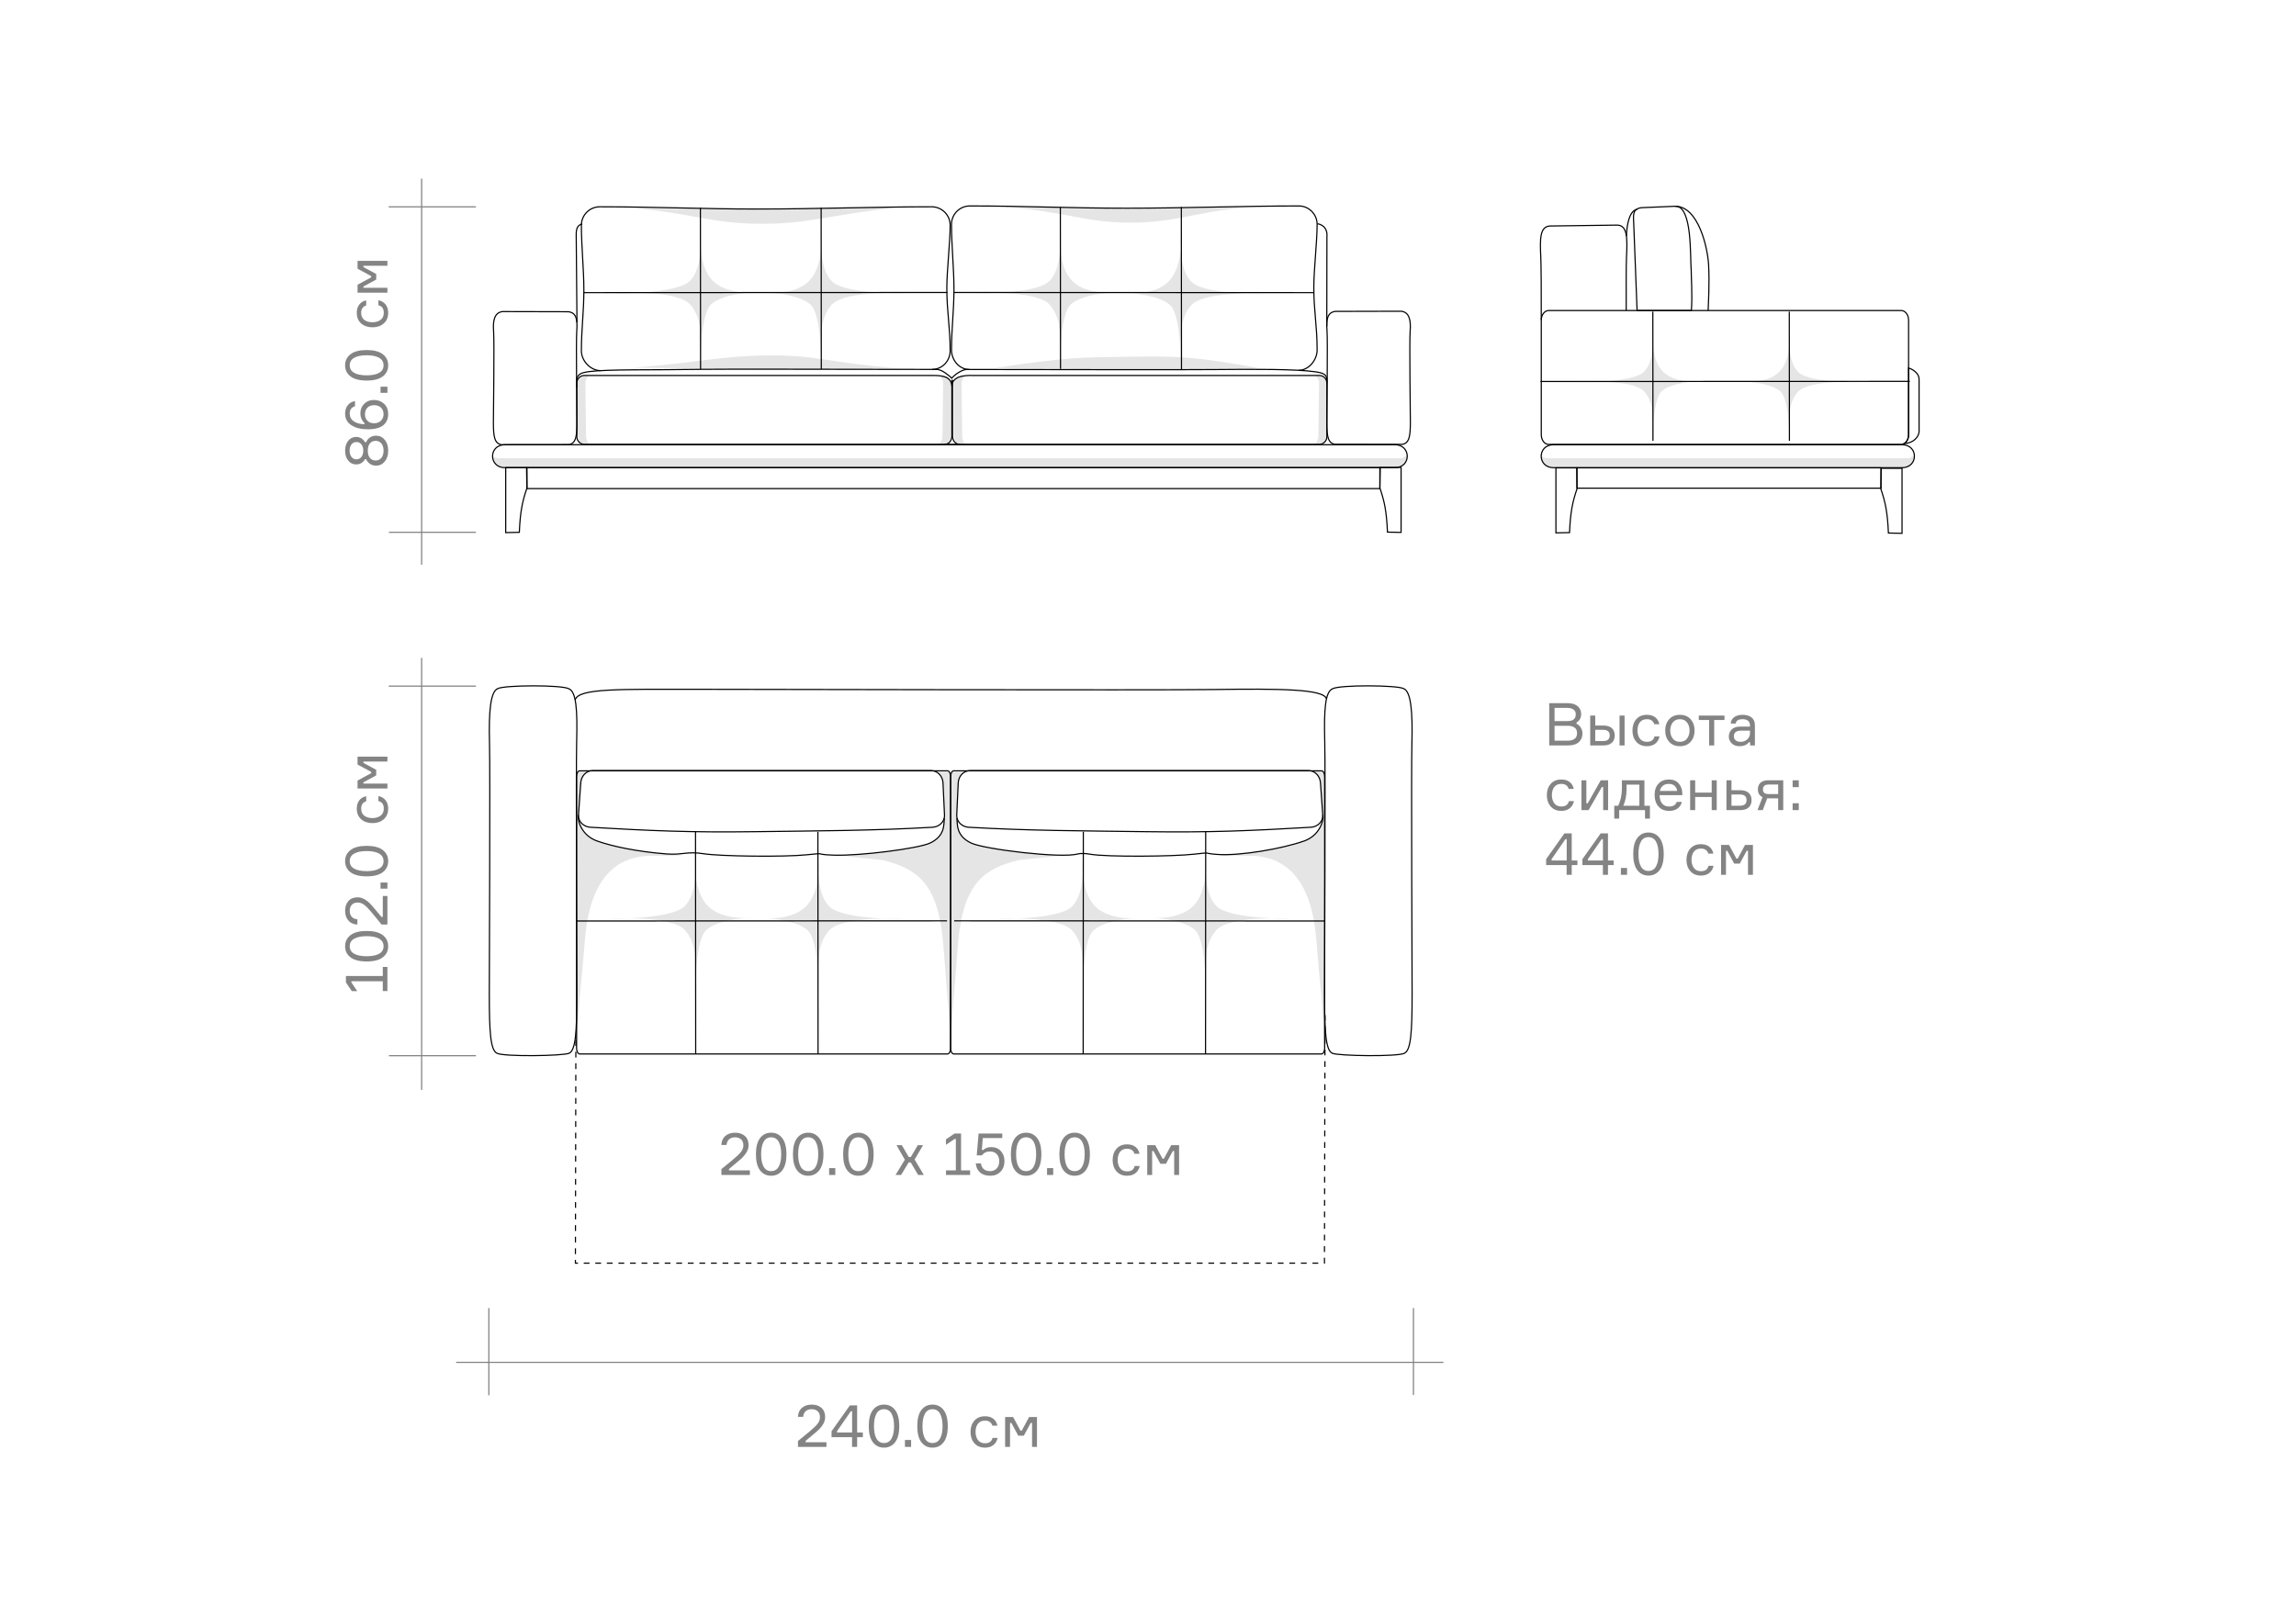 <?xml version="1.0" encoding="UTF-8"?>
<!DOCTYPE svg PUBLIC "-//W3C//DTD SVG 1.1//EN" "http://www.w3.org/Graphics/SVG/1.1/DTD/svg11.dtd">
<!-- Creator: CorelDRAW 2021.5 -->
<svg xmlns="http://www.w3.org/2000/svg" xml:space="preserve" width="210mm" height="148mm" version="1.1" shape-rendering="geometricPrecision" text-rendering="geometricPrecision" image-rendering="optimizeQuality" fill-rule="evenodd" clip-rule="evenodd"
viewBox="0 0 20985.75 14789.96"
 xmlns:xlink="http://www.w3.org/1999/xlink"
 xmlns:xodm="http://www.corel.com/coreldraw/odm/2003">
 <g id="Тени">
  <rect fill="none" width="20985.75" height="14789.96"/>
  <path fill="black" fill-opacity="0.102" d="M15105.47 3060.16c0,0 23.87,252.56 -88.12,345.79 -112,93.2 -569.63,87.12 -569.63,87.12 0,0 473.76,-31.26 579.69,85.29 105.92,116.57 74.21,283.18 79.72,416.73 5.51,133.54 -18.72,-338.59 85.68,-423.06 104.37,-84.46 351.29,-87.16 351.29,-87.16 0,0 -225.31,26.96 -341.29,-84.58 -115.97,-111.54 -97.33,-340.12 -97.33,-340.12z"/>
  <path fill="black" fill-opacity="0.102" d="M16356.32 3062.74c0,0 -23.88,252.57 88.12,345.79 112,93.23 569.62,87.12 569.62,87.12 0,0 -473.75,-31.26 -579.68,85.31 -105.93,116.57 -74.23,283.16 -79.74,416.71 -5.51,133.57 18.71,-338.59 -85.66,-423.05 -104.37,-84.45 -351.29,-87.14 -351.29,-87.14 0,0 225.31,26.93 341.29,-84.59 115.97,-111.54 97.33,-340.14 97.33,-340.14z"/>
  <path fill="black" fill-opacity="0.102" d="M6401.57 2154.69c0,0 28.29,307.1 -104.3,420.45 -132.59,113.35 -674.36,105.95 -674.36,105.95 0,0 560.85,-38.02 686.24,103.73 125.41,141.72 87.87,344.32 94.39,506.71 6.54,162.38 -22.14,-411.73 101.42,-514.43 123.57,-102.7 415.86,-105.97 415.86,-105.97 0,0 -266.71,32.77 -404.03,-102.86 -137.3,-135.63 -115.22,-413.58 -115.22,-413.58z"/>
  <path fill="black" fill-opacity="0.102" d="M5381.26 3432.33c-12.87,19.3 -30.92,41.49 -30.75,66.13l0.81 60.93 5.12 422.31c0.48,33.07 10.99,60.76 33.4,80.13l-42.33 0c-23.87,0 -45,-12.61 -57.28,-31.64l-11.26 -58.78 0 -467.38c0,-39.41 43.14,-71.69 80.83,-71.69l21.48 0z"/>
  <path fill="black" fill-opacity="0.102" d="M8589.67 3432.33c12.88,19.3 30.93,41.49 30.75,66.13l-0.81 60.93 -5.11 422.31c-0.48,33.07 -10.99,60.76 -33.4,80.13l42.33 0c23.87,0 45,-12.61 57.28,-31.64l11.26 -58.78 0 -467.38c0,-39.41 -43.14,-71.69 -80.83,-71.69l-21.49 0z"/>
  <path fill="black" fill-opacity="0.102" d="M12025.54 3432.33c12.87,19.3 30.92,41.49 30.75,66.13l-0.81 60.93 -5.12 422.31c-0.48,33.07 -10.99,60.76 -33.4,80.13l42.33 0c23.87,0 45,-12.61 57.28,-31.64l11.27 -58.78 0 -467.38c0,-39.41 -43.15,-71.69 -80.84,-71.69l-21.48 0z"/>
  <path fill="black" fill-opacity="0.102" d="M8819.24 3436.42c-12.87,19.31 -30.93,41.5 -30.75,66.14l0.81 60.92 5.12 422.31c0.48,33.07 10.99,60.76 33.39,80.14l-42.33 0c-23.86,0 -44.99,-12.61 -57.27,-31.64l-11.27 -58.79 0 -467.37c0,-39.41 43.14,-71.7 80.83,-71.7l21.49 0z"/>
  <path fill="black" fill-opacity="0.102" d="M10793.62 2162.34c0,0 -28.26,307.13 104.33,420.47 132.59,113.33 674.34,105.93 674.34,105.93 0,0 -560.86,-37.99 -686.24,103.73 -125.39,141.75 -87.85,344.32 -94.39,506.71 -6.52,162.4 22.15,-411.7 -101.4,-514.41 -123.59,-102.7 -415.89,-105.99 -415.89,-105.99 0,0 266.73,32.79 404.03,-102.84 137.3,-135.63 115.22,-413.6 115.22,-413.6z"/>
  <path fill="black" fill-opacity="0.102" d="M9687.73 2156.59c0,0 28.26,307.1 -104.33,420.45 -132.59,113.34 -674.34,105.95 -674.34,105.95 0,0 560.86,-38.02 686.24,103.73 125.39,141.72 87.88,344.3 94.39,506.7 6.52,162.39 -22.15,-411.72 101.4,-514.42 123.59,-102.7 415.89,-105.97 415.89,-105.97 0,0 -266.73,32.76 -404.03,-102.86 -137.3,-135.63 -115.22,-413.58 -115.22,-413.58z"/>
  <path fill="black" fill-opacity="0.102" d="M7507.28 2157.84c0,0 -28.28,307.1 104.31,420.45 132.58,113.34 674.36,105.94 674.36,105.94 0,0 -560.88,-38.01 -686.27,103.71 -125.38,141.75 -87.85,344.33 -94.39,506.73 -6.51,162.38 22.16,-411.72 -101.39,-514.42 -123.57,-102.71 -415.86,-105.97 -415.86,-105.97 0,0 266.7,32.76 404.02,-102.87 137.3,-135.63 115.22,-413.57 115.22,-413.57z"/>
  <path fill="black" fill-opacity="0.102" d="M5346.48 8587.95c46.83,-584.2 305.99,-753.88 582.09,-764.41 133.43,-5.11 497.53,8.03 165.36,-17.23 -270.83,-20.59 -498.46,-69.68 -637.19,-118.69 -138.52,-48.95 -181.29,-185.05 -169.34,-237.15l20.66 -294.33c3.8,-53.71 38.88,-99.11 88.12,-109.66l-127.75 -0.22 1.59 90.48 0 2449.64c36.02,-663.13 30.67,-427.65 76.46,-998.43zm2297.24 -773.27c218.37,31.11 398.17,41.01 434.56,50.47 291.69,75.6 495.84,196.54 542.11,755.59 15.95,192.84 51.96,650.17 68.33,858.69l0 -2422.78 -130.81 -0.4c35.24,18.54 59.14,56.51 61.17,99.91l13.77 294.33c0.46,10.02 -0.54,19.67 -2.82,28.83l1.1 0.01c-5.46,55.6 8.94,161.83 -130.55,227.41 -125.66,55.42 -490.75,93.73 -743.88,108.81 -41.3,2.47 -77.78,0.26 -112.98,-0.85z"/>
  <path fill="black" fill-opacity="0.102" d="M6355.42 7864.48c0,0 28.83,311.7 -106.32,426.74 -135.15,115.01 -687.36,107.5 -687.36,107.5 0,0 571.68,-38.56 699.5,105.29 127.79,143.85 89.55,349.43 96.19,514.24 6.65,164.8 -22.57,-417.85 103.36,-522.09 125.96,-104.23 423.9,-107.54 423.9,-107.54 0,0 -271.87,33.26 -411.81,-104.4 -139.94,-137.64 -117.46,-419.74 -117.46,-419.74z"/>
  <path fill="black" fill-opacity="0.102" d="M7482.45 7867.68c0,0 -28.81,311.7 106.34,426.72 135.15,115.03 687.34,107.52 687.34,107.52 0,0 -571.66,-38.58 -699.48,105.26 -127.81,143.85 -89.57,349.46 -96.21,514.27 -6.65,164.81 22.57,-417.85 -103.37,-522.08 -125.95,-104.24 -423.87,-107.55 -423.87,-107.55 0,0 271.85,33.24 411.79,-104.4 139.96,-137.64 117.46,-419.74 117.46,-419.74z"/>
  <path fill="black" fill-opacity="0.102" d="M12030.98 8587.95c-46.83,-584.2 -305.99,-753.88 -582.09,-764.41 -133.42,-5.11 -497.53,8.03 -165.35,-17.23 270.82,-20.59 498.45,-69.68 637.19,-118.69 138.52,-48.95 181.29,-185.05 169.33,-237.15l-20.66 -294.33c-3.8,-53.71 -38.87,-99.11 -88.12,-109.66l127.75 -0.22 -1.59 90.48 0 2449.64c-36.02,-663.13 -30.67,-427.65 -76.46,-998.43zm-2297.23 -773.27c-218.37,31.11 -398.18,41.01 -434.57,50.47 -291.68,75.6 -495.83,196.54 -542.1,755.59 -15.96,192.84 -51.97,650.17 -68.34,858.69l0 -2422.78 130.81 -0.4c-35.24,18.54 -59.14,56.51 -61.17,99.91l-13.76 294.33c-0.47,10.02 0.53,19.67 2.81,28.83l-1.1 0.01c5.46,55.6 -8.93,161.83 130.55,227.41 125.66,55.42 490.75,93.73 743.88,108.81 41.3,2.47 77.79,0.26 112.99,-0.85z"/>
  <path fill="black" fill-opacity="0.102" d="M11022.05 7864.48c0,0 -28.84,311.7 106.31,426.74 135.15,115.01 687.36,107.5 687.36,107.5 0,0 -571.68,-38.56 -699.5,105.29 -127.79,143.85 -89.54,349.43 -96.19,514.24 -6.65,164.8 22.57,-417.85 -103.36,-522.09 -125.96,-104.23 -423.9,-107.54 -423.9,-107.54 0,0 271.88,33.26 411.81,-104.4 139.94,-137.64 117.47,-419.74 117.47,-419.74z"/>
  <path fill="black" fill-opacity="0.102" d="M9895.01 7867.68c0,0 28.81,311.7 -106.34,426.72 -135.14,115.03 -687.33,107.52 -687.33,107.52 0,0 571.66,-38.58 699.48,105.26 127.8,143.85 89.56,349.46 96.2,514.27 6.66,164.81 -22.57,-417.85 103.37,-522.08 125.96,-104.24 423.88,-107.55 423.88,-107.55 0,0 -271.86,33.24 -411.8,-104.4 -139.96,-137.64 -117.46,-419.74 -117.46,-419.74z"/>
  <path fill="black" fill-opacity="0.102" d="M14084.93 4162.15c20.05,26.38 43.65,26.38 65.49,26.38 1914.94,0 1349.75,0 3264.58,0 15.23,0 34.01,2.18 48.39,-4.82 9.68,-4.71 19.94,-13.53 33.25,-28.88 -0.43,87.58 -54.84,114.19 -54.84,114.19 -1934.36,0 -1355.77,0 -3290.1,0 0,3.34 -30.77,-13.27 -50.2,-44.46 -10.93,-17.6 -13.85,-47.28 -16.57,-62.42z"/>
  <path fill="black" fill-opacity="0.102" d="M4500.24 4162.15c20.05,26.38 43.65,26.38 65.49,26.38 1914.93,0 6298.78,0 8213.62,0 15.23,0 34.01,2.18 48.37,-4.82 9.73,-4.71 19.95,-13.53 33.28,-28.88 -0.44,87.58 -54.86,114.19 -54.86,114.19 -1934.34,0 -6304.81,0 -8239.13,0 0,3.34 -30.78,-13.27 -50.2,-44.46 -10.94,-17.6 -13.85,-47.28 -16.57,-62.42z"/>
  <path fill="black" fill-opacity="0.102" d="M5788.93 3361.07c577.92,-44.07 799.2,-108.21 1229.86,-112.04 459.02,-4.09 527.45,64.82 1208.99,119.98 -401.52,-4.96 -809.26,11.99 -1210.77,7.02l-1228.09 -14.95z"/>
  <path fill="black" fill-opacity="0.102" d="M9089.13 3364.39c707.01,-105.4 788.76,-95.8 1219.43,-102.98 459.02,-7.65 607.39,-3.56 1219.42,107.32 -401.51,-9.29 -804.27,21.1 -1205.78,11.74l-1233.07 -16.08z"/>
  <path fill="black" fill-opacity="0.102" d="M5788.93 1902.52c538.2,46.68 704.36,137.89 1135.02,142.86 459.02,5.33 589.78,-71.42 1303.83,-153.15 -401.52,6.45 -794.36,22.89 -1195.88,29.36l-1242.98 -19.08z"/>
  <path fill="black" fill-opacity="0.102" d="M9123.76 1884.42c667.29,55.04 764.57,146.14 1195.24,150.91 459.02,5.13 695.79,-133.82 1208.98,-142.82 -401.51,6.2 -794.36,15.04 -1195.87,21.26l-1208.35 -29.34z"/>
 </g>
 <g id="Схема">
  <g id="_2274308941776">
   <path fill="none" stroke="black" stroke-width="10.57" stroke-miterlimit="22.926" d="M8631.14 7479.31c-5.46,55.6 8.94,161.83 -130.55,227.41 -105.75,49.74 -633.39,117.94 -877.54,110.58 -197.73,-5.92 -52.17,-23.86 -250.08,-3.28 -203.97,21.23 -788.51,14.47 -941.31,-9.62 -153.53,-24.16 -191.72,13 -337.72,1.91 -270.83,-20.59 -498.46,-69.68 -637.19,-118.69 -138.52,-48.95 -181.29,-185.05 -169.34,-237.15"/>
   <path fill="none" stroke="black" stroke-width="10.57" stroke-miterlimit="22.926" d="M5298.2 7046.27l3362.35 0c15.58,0 28.18,24.18 28.18,53.95l-0.01 2480.56c0.01,29.75 -12.59,53.89 -28.16,53.89l-3362.36 0c-15.55,0 -28.16,-24.14 -28.16,-53.92l-0.02 -2480.53c0.02,-29.77 12.63,-53.95 28.19,-53.95l-0.01 0z"/>
   <path fill="none" stroke="black" stroke-width="10.57" stroke-miterlimit="22.926" d="M12175.95 9627.83c-57.94,-30.77 -69.53,-187.94 -69.53,-549 0,-145.54 8.83,-2046.49 1.92,-2300.19 -7.94,-294.64 4.6,-454.81 70.81,-482.15 65.63,-37.3 591.59,-33.83 649.69,-1.86 66.77,25.09 84.03,207.67 76.06,500.75 -6.89,252.41 1.91,2143.53 1.91,2288.35 0,359.15 -11.57,515.55 -70.01,544.38 -59.65,32.94 -607.54,25.23 -660.84,-0.28z"/>
   <path fill="none" stroke="black" stroke-width="10.57" stroke-miterlimit="22.926" d="M12124.28 6388.86c-22.69,-91.1 -430.03,-94.16 -1031.57,-85.68 -517.99,7.29 -4399.15,-2.06 -4696.34,-2.06 -737.11,0 -1106.93,-11.05 -1139.28,96.37"/>
   <path fill="none" stroke="black" stroke-width="10.57" stroke-miterlimit="22.926" d="M5418.21 7044.22l3090.71 0c60.6,0 107.3,50.49 110.18,111.9l13.76 294.35c2.88,61.44 -49.63,109.11 -110.16,111.91 -558.09,31.83 -1016.7,32.1 -1625.1,40.26 -593.51,7.94 -954.91,-8.68 -1500.05,-40.26 -60.5,-2.81 -114.46,-50.5 -110.15,-111.91l20.66 -294.35c4.32,-61.39 49.58,-111.9 110.15,-111.9z"/>
   <line fill="none" stroke="black" stroke-width="10.57" stroke-miterlimit="22.926" x1="5270.02" y1="8419.3" x2="8656.02" y2= "8417.77" />
   <line fill="none" stroke="black" stroke-width="10.57" stroke-miterlimit="22.926" x1="6358.76" y1="9634.69" x2="6357.27" y2= "7603.74" />
   <line fill="none" stroke="black" stroke-width="10.57" stroke-miterlimit="22.926" x1="7477.17" y1="9634.69" x2="7475.69" y2= "7603.74" />
   <path fill="none" stroke="black" stroke-width="10.57" stroke-miterlimit="22.926" d="M5203.16 9627.83c57.94,-30.77 69.53,-187.94 69.53,-549 0,-145.54 -8.83,-2046.49 -1.92,-2300.19 7.94,-294.64 -4.6,-454.81 -70.81,-482.15 -65.63,-37.3 -591.59,-33.83 -649.69,-1.86 -66.77,25.09 -84.03,207.67 -76.06,500.75 6.89,252.41 -1.91,2143.53 -1.91,2288.35 0,359.15 11.57,515.55 70.01,544.38 59.65,32.94 607.54,25.23 660.84,-0.28z"/>
   <path fill="none" stroke="black" stroke-width="10.57" stroke-miterlimit="22.926" d="M8746.32 7479.31c5.46,55.6 -8.93,161.83 130.55,227.41 123.18,57.93 818.69,140.88 971.99,100.37 38.42,-10.15 83.25,-3.66 121.89,2.6 154.79,25.04 752,20.77 948.74,-1.77 165.2,-18.94 67.75,-6.92 204.01,2.67 215.05,15.14 598.88,-52.9 797.23,-122.97 138.52,-48.95 181.29,-185.05 169.33,-237.15"/>
   <path fill="none" stroke="black" stroke-width="10.57" stroke-miterlimit="22.926" d="M12079.27 7046.27l-3362.35 0c-15.59,0 -28.19,24.18 -28.19,53.95l0.02 2480.56c-0.02,29.75 12.58,53.89 28.15,53.89l3362.37 0c15.54,0 28.16,-24.14 28.16,-53.92l0.01 -2480.53c-0.01,-29.77 -12.63,-53.95 -28.19,-53.95l0.02 0z"/>
   <path fill="none" stroke="black" stroke-width="10.57" stroke-miterlimit="22.926" d="M11959.25 7044.22l-3090.71 0c-60.59,0 -107.3,50.49 -110.18,111.9l-13.75 294.35c-2.88,61.44 49.63,109.11 110.15,111.91 558.09,31.83 1016.7,32.1 1625.1,40.26 593.51,7.94 954.92,-8.68 1500.05,-40.26 60.5,-2.81 114.47,-50.5 110.15,-111.91l-20.65 -294.35c-4.33,-61.39 -49.59,-111.9 -110.16,-111.9z"/>
   <line fill="none" stroke="black" stroke-width="10.57" stroke-miterlimit="22.926" x1="12107.44" y1="8419.3" x2="8721.44" y2= "8417.77" />
   <line fill="none" stroke="black" stroke-width="10.57" stroke-miterlimit="22.926" x1="11018.7" y1="9634.69" x2="11020.19" y2= "7603.74" />
   <line fill="none" stroke="black" stroke-width="10.57" stroke-miterlimit="22.926" x1="9900.29" y1="9634.69" x2="9901.78" y2= "7603.74" />
   <polyline fill="none" stroke="black" stroke-width="10.57" stroke-miterlimit="22.926" stroke-dasharray="52.864 52.864" points="5263.54,9508.29 5259.27,11546.73 12105.7,11546.73 12110.94,9279.47 "/>
  </g>
  <g id="_2274308943312">
   <path fill="none" stroke="black" stroke-width="10.57" stroke-miterlimit="22.926" d="M17444.76 3363.6c57.1,19.93 95.8,58.41 95.8,102.62l0 475.23c0,53.71 -54.63,110.88 -134.94,112.82 23.11,-14.1 39.13,-44.67 39.15,-80.11l-0.02 -610.57z"/>
   <path fill="none" stroke="black" stroke-width="10.57" stroke-miterlimit="22.926" d="M14087.36 2925.01c0.84,-253.85 -1.12,-508.36 -4.18,-570.45 -8.48,-171.44 -8.97,-282.2 82.11,-288.63l620.98 -8.23c90.87,7.43 88.4,124.17 79.94,299.53 -2.97,61.49 -3.17,231.49 -2.39,481.33"/>
   <path fill="none" stroke="black" stroke-width="10.57" stroke-miterlimit="22.926" d="M14963.15 2838.55l-30.68 -795.77c-2.69,-70.23 -16.84,-140.79 83.37,-144.94l295.81 -12.3c158.75,-6.56 135.27,463.97 146.21,585.96 -0.66,46.44 12.13,231.73 1.59,367.05l-496.3 0z"/>
   <path fill="none" stroke="black" stroke-width="10.57" stroke-miterlimit="22.926" d="M14965.25 1914.07c-70.4,5.65 -96.83,140.03 -99.47,244.9"/>
   <path fill="none" stroke="black" stroke-width="10.57" stroke-miterlimit="22.926" d="M15311.65 1885.54c213,0 296.94,380.81 305.21,535.38 9.14,171.07 -2.27,356.2 -4.29,417.64"/>
   <path fill="none" stroke="black" stroke-width="10.57" stroke-miterlimit="22.926" d="M14087.47 3974.15l0 -1047.17c0,-48.83 30.39,-88.43 67.88,-88.43l3221.54 0c37.44,0 67.85,39.6 67.85,88.43l0.03 1047.17c-0.03,48.83 -30.44,88.43 -67.9,88.43l-3221.52 0c-37.49,0 -67.88,-39.6 -67.88,-88.43z"/>
   <rect fill="none" stroke="black" stroke-width="10.57" stroke-miterlimit="22.926" x="14413.38" y="4276.69" width="2779.28" height="185.85"/>
   <line fill="none" stroke="black" stroke-width="10.57" stroke-miterlimit="22.926" x1="14081.17" y1="3487.5" x2="17456.02" y2= "3486.27" />
   <line fill="none" stroke="black" stroke-width="10.57" stroke-miterlimit="22.926" x1="15108.34" y1="4029.67" x2="15107.1" y2= "2848.87" />
   <line fill="none" stroke="black" stroke-width="10.57" stroke-miterlimit="22.926" x1="16355.57" y1="4029.42" x2="16354.33" y2= "2848.87" />
   <path fill="none" stroke="black" stroke-width="10.57" stroke-miterlimit="22.926" d="M17384.85 4280.87l-190.53 0c0,72.63 -3.04,116.36 -3.04,189.02 40.92,119.47 60.73,210.52 69.16,402.72l124.41 2.72 0 -594.46z"/>
   <path fill="none" stroke="black" stroke-width="10.57" stroke-miterlimit="22.926" d="M14221.35 4276.78l190.55 0c0,72.66 3.04,116.39 3.04,189.02 -40.91,119.48 -60.73,210.53 -69.18,402.73l-124.41 2.72 0 -594.47z"/>
   <path fill="none" stroke="black" stroke-width="10.57" stroke-miterlimit="22.926" d="M17025.16 4065.35l359.71 0c151.06,0 151.03,209.83 0,209.83l-359.71 0 -2825.13 0c-151.02,0 -151.06,-209.83 0,-209.83l2825.13 0z"/>
  </g>
  <g id="_2274308947152">
   <path fill="none" stroke="black" stroke-width="10.57" stroke-miterlimit="22.926" d="M12201.13 4061.3c-61.79,-10.89 -74.07,-68.22 -74.07,-199.9 0,-53.13 9.35,-746.47 2.03,-839.01 -8.44,-107.46 4.86,-165.9 75.23,-175.77l604.45 -1.46c70.31,9.82 88.67,76.43 80.17,183.34 -7.31,92.08 2.03,781.87 2.03,834.66 0,131.01 -12.29,188.07 -74.05,198.87l-615.78 -0.73z"/>
   <path fill="none" stroke="black" stroke-width="10.57" stroke-miterlimit="22.926" d="M5341.03 3432.34c1063.65,0 2127.28,0 3190.92,0 93.75,0 156.57,14.87 168.21,90.29 11.58,-79.17 97.74,-93.47 197.64,-90.29 1053.82,0 2107.67,0 3161.49,0 37.7,0 68.54,31.48 68.54,69.93 0,163.21 0,326.41 0,489.62 0,38.47 -30.84,69.93 -68.54,69.93 -2239.41,0 -4478.85,0 -6718.26,0 -37.7,0 -68.56,-31.46 -68.56,-69.93 0,-163.21 0,-326.41 0,-489.62 0,-38.45 30.86,-69.93 68.56,-69.93z"/>
   <path fill="none" stroke="black" stroke-width="10.57" stroke-miterlimit="22.926" d="M12127.83 3502.27c5.45,-77.71 -20.31,-92.24 -115.08,-104.9 -172.41,-23 -534.9,-23.14 -921.35,-19.26 -244.56,2.45 -1242.14,1.01 -2255.06,-0.66 -46.32,-0.07 -117.37,53.78 -137.14,79.7 -26.93,-26.05 -91.78,-80.09 -136.56,-80.16 -1028.67,-1.69 -2004.45,-3.32 -2147.36,-0.91 -470.6,7.85 -851.71,-1.63 -1028.03,20.56 -96.82,12.2 -127.05,31.03 -114.78,142.78"/>
   <rect fill="none" stroke="black" stroke-width="10.57" stroke-miterlimit="22.926" x="4816.63" y="4274.06" width="7795.39" height="192.34"/>
   <path fill="none" stroke="black" stroke-width="10.57" stroke-miterlimit="22.926" d="M5273.56 2947.8l-6.86 -797.93c-1.62,-65.88 15.11,-92.81 55.2,-102.73m6719.98 -2.42c64.87,12.45 92.68,60.21 86.34,120.34l-1.21 819.33"/>
   <path fill="none" stroke="black" stroke-width="10.57" stroke-miterlimit="22.926" d="M5490.41 3388.06c-92.7,0 -176.48,-88.72 -176.48,-181.03 0,-193.16 22.76,-361.48 22.76,-554.64 0,-189.77 -22.76,-404.39 -22.76,-594.17 0,-92.33 75.86,-167.87 168.56,-167.87 502.2,0 948.47,20.75 1450.67,20.75 508.98,0 1073.93,-20.75 1582.9,-20.75 92.72,0 168.55,75.54 168.55,167.87 0,159.39 -30.5,415 -30.5,574.38 0,223.55 30.5,350.86 30.5,574.43 0,92.31 -72.43,169.89 -165.15,169.89"/>
   <path fill="none" stroke="black" stroke-width="10.57" stroke-miterlimit="22.926" d="M8627.87 4063.83c48.79,-3.49 75.65,-33.4 72.38,-99.59l-0.09 -491.85"/>
   <path fill="none" stroke="black" stroke-width="10.57" stroke-miterlimit="22.926" d="M8859.39 3377.5c-91.92,0 -162.61,-85.81 -162.61,-178.12 0,-193.16 22.57,-361.48 22.57,-554.64 0,-189.77 -22.57,-404.39 -22.57,-594.17 0,-92.33 75.19,-167.87 167.11,-167.87 497.93,0 940.38,20.75 1438.29,20.75 504.65,0 1064.77,-20.75 1569.41,-20.75 91.9,0 167.09,75.54 167.09,167.87 0,159.39 -30.25,415 -30.25,574.38 0,223.55 30.25,350.88 30.25,574.43 0,92.31 -76.86,185.75 -168.76,185.75"/>
   <path fill="none" stroke="black" stroke-width="10.57" stroke-miterlimit="22.926" d="M4622.23 4274.24l190.55 0c0,72.66 3.04,116.39 3.04,189.03 -40.92,119.47 -60.73,210.52 -69.15,402.72l-124.44 2.72 0 -594.47z"/>
   <line fill="none" stroke="black" stroke-width="10.57" stroke-linejoin="round" stroke-miterlimit="22.926" x1="5336.7" y1="2675.03" x2="8658.65" y2= "2673.55" />
   <line fill="none" stroke="black" stroke-width="10.57" stroke-linejoin="round" stroke-miterlimit="22.926" x1="6403.29" y1="3376.3" x2="6401.82" y2= "1897.76" />
   <line fill="none" stroke="black" stroke-width="10.57" stroke-linejoin="round" stroke-miterlimit="22.926" x1="7506.78" y1="3375.32" x2="7505.32" y2= "1897.76" />
   <line fill="none" stroke="black" stroke-width="10.57" stroke-miterlimit="22.926" x1="9693.26" y1="3372.45" x2="9691.79" y2= "1892.69" />
   <line fill="none" stroke="black" stroke-width="10.57" stroke-miterlimit="22.926" x1="10799.04" y1="3377.91" x2="10797.57" y2= "1892.69" />
   <line fill="none" stroke="black" stroke-width="10.57" stroke-miterlimit="22.926" x1="12008.97" y1="2675.03" x2="8718.76" y2= "2673.55" />
   <path fill="none" stroke="black" stroke-width="10.57" stroke-miterlimit="22.926" d="M12806.13 4272.44l-190.56 0c0,72.63 -3.04,116.36 -3.04,189.02 40.92,119.47 60.74,210.53 69.16,402.72l124.44 2.72 0 -594.46z"/>
   <path fill="none" stroke="black" stroke-width="10.57" stroke-miterlimit="22.926" d="M5199.56 4064.38c61.79,-10.89 74.07,-68.22 74.07,-199.9 0,-53.13 -9.34,-746.47 -2.03,-839.01 8.44,-107.46 -4.85,-165.91 -75.22,-175.77l-604.45 -1.46c-70.31,9.82 -88.67,76.43 -80.18,183.34 7.32,92.08 -2.03,781.87 -2.03,834.66 0,131.01 12.3,188.07 74.06,198.87l615.77 -0.73z"/>
   <path fill="none" stroke="black" stroke-width="10.57" stroke-miterlimit="22.926" d="M7440.48 4065.35l5308.75 0c151.06,0 151.04,209.83 0,209.83l-5308.75 0 -2825.13 0c-151.02,0 -151.06,-209.83 0,-209.83l2825.13 0z"/>
   <path fill="none" stroke="black" stroke-width="10.57" stroke-miterlimit="22.926" d="M8778.11 4063.83c-48.78,-3.49 -75.65,-33.4 -72.38,-99.59l0.09 -491.85"/>
  </g>
 </g>
 <g id="Шрифт">
  <path fill="#666666" fill-rule="nonzero" fill-opacity="0.8" d="M14409.71 6604.26l0 11.91c16.25,7.57 29.33,19.49 39.25,35.74 9.92,16.24 14.89,34.11 14.89,53.59 0,32.49 -11.19,58.75 -33.57,78.78 -22.37,20.04 -54.86,30.05 -97.45,30.05l-172.71 0 0 -386.57 168.39 0c39.33,0 69.74,9.29 91.23,27.88 21.48,18.59 32.21,41.96 32.21,70.11 0,37.17 -14.07,63.35 -42.23,78.51zm-200.86 -133.19l0 120.74 118.57 0c50.18,0 75.26,-20.58 75.26,-61.72 0,-20.22 -7.22,-35.11 -21.66,-44.67 -14.44,-9.56 -32.67,-14.35 -54.68,-14.35l-117.49 0zm0 299.95l120.74 0c24.9,0 45.3,-5.33 61.18,-15.97 15.88,-10.65 23.82,-28.43 23.82,-53.33 0,-23.46 -7.85,-40.51 -23.55,-51.17 -15.7,-10.64 -36.01,-15.97 -60.91,-15.97l-121.28 0 0 136.44zm325.94 -229.56l46.02 0 0 90.96 75.25 0c32.85,0 58.21,7.94 76.07,23.82 17.87,15.88 26.8,38.08 26.8,66.59 0,28.87 -8.93,51.35 -26.8,67.4 -17.86,16.06 -43.22,24.09 -76.07,24.09l-121.27 0 0 -272.87zm46.02 129.94l0 102.87 68.75 0c22.74,0 38.98,-4.34 48.73,-12.99 9.75,-8.66 14.62,-21.49 14.62,-38.44 0,-16.97 -4.87,-29.78 -14.62,-38.44 -9.74,-8.66 -25.98,-12.99 -48.73,-12.99l-68.75 0zm221.98 -129.94l46.02 0 0 272.87 -46.02 0 0 -272.87zm319.42 190.58l46.02 0c-5.41,27.43 -18.14,49.18 -38.16,65.24 -20.04,16.07 -45.57,24.09 -76.61,24.09 -41.15,0 -73.54,-13.44 -97.18,-40.33 -23.64,-26.89 -35.47,-61.27 -35.47,-103.14 0,-42.23 11.73,-76.7 35.2,-103.41 23.45,-26.71 55.94,-40.06 97.45,-40.06 31.4,0 56.93,7.85 76.61,23.55 19.67,15.7 31.85,36.55 36.55,62.53l-46.02 0c-9.74,-30.68 -32.13,-46.02 -67.13,-46.02 -29.24,0 -50.99,9.65 -65.25,28.97 -14.25,19.31 -21.39,43.76 -21.39,73.36 0,29.96 7.23,54.86 21.66,74.71 14.44,19.86 36.1,29.78 64.98,29.78 38.25,0 61.18,-16.42 68.75,-49.27zm134 -157.01c24,-27.07 56.76,-40.6 98.26,-40.6 41.51,0 74.27,13.53 98.27,40.6 23.99,27.07 36,61.36 36,102.87 0,41.51 -12,75.8 -36,102.87 -24,27.07 -56.76,40.6 -98.27,40.6 -41.5,0 -74.26,-13.53 -98.26,-40.6 -24,-27.07 -36.01,-61.36 -36.01,-102.87 0,-41.51 12,-75.8 36.01,-102.87zm32.76 176.23c15.16,20.04 36.99,30.05 65.51,30.05 28.52,0 50.36,-10.01 65.52,-30.05 15.16,-20.03 22.73,-44.48 22.73,-73.36 0,-28.87 -7.57,-53.32 -22.73,-73.36 -15.16,-20.04 -36.99,-30.05 -65.52,-30.05 -28.51,0 -50.35,10.01 -65.51,30.05 -15.16,20.04 -22.74,44.49 -22.74,73.36 0,28.88 7.58,53.33 22.74,73.36zm238.22 -169.73l0 -40.06 234.98 0 0 40.06 -94.21 0 0 232.81 -46.03 0 0 -232.81 -94.75 0zm469.41 232.81l0 -28.69 -11.91 0c-18.77,23.81 -47.11,35.73 -85,35.73 -29.96,0 -53.78,-8.66 -71.47,-25.98 -17.68,-17.33 -26.52,-38.26 -26.52,-62.81 0,-24.9 8.66,-46.2 25.98,-63.89 17.33,-17.69 43.49,-26.53 78.51,-26.53l88.79 0 0 -10.82c0,-17.33 -5.42,-31.13 -16.24,-41.42 -10.83,-10.28 -27.61,-15.43 -50.36,-15.43 -39.7,0 -60.82,13.17 -63.35,39.52l-46.02 0c1.81,-24.9 12.54,-44.39 32.22,-58.47 19.67,-14.08 45.03,-21.12 76.07,-21.12 35.01,0 62.54,8.12 82.56,24.36 20.04,16.24 30.05,39.52 30.05,69.84l0 185.7 -43.31 0zm-85.54 -33.03c22.73,0 42.41,-7.48 59.01,-22.46 16.6,-14.98 24.9,-33.3 24.9,-54.95l0 -24.91 -81.75 0c-43.67,0 -65.51,17.33 -65.51,51.98 0,15.52 5.51,27.79 16.51,36.82 11.01,9.02 26.62,13.53 46.84,13.53zm-1571.18 542l46.02 0c-5.41,27.43 -18.14,49.18 -38.16,65.24 -20.04,16.07 -45.57,24.09 -76.61,24.09 -41.15,0 -73.54,-13.44 -97.18,-40.33 -23.64,-26.89 -35.47,-61.27 -35.47,-103.14 0,-42.23 11.73,-76.7 35.2,-103.41 23.45,-26.71 55.94,-40.06 97.45,-40.06 31.4,0 56.93,7.85 76.61,23.55 19.67,15.7 31.85,36.55 36.55,62.53l-46.02 0c-9.74,-30.68 -32.13,-46.02 -67.13,-46.02 -29.24,0 -50.99,9.65 -65.25,28.97 -14.25,19.31 -21.39,43.76 -21.39,73.36 0,29.96 7.23,54.86 21.66,74.71 14.44,19.86 36.1,29.78 64.98,29.78 38.25,0 61.18,-16.42 68.75,-49.27zm179.75 82.29l-64.97 0 0 -272.87 44.93 0 0 211.16 11.91 0 119.66 -211.16 67.13 0 0 272.87 -44.94 0 0 -211.15 -11.91 0 -121.82 211.15zm510.55 -40.06l50.35 0 0 117.48 -44.94 0 0 -77.42 -236.05 0 0 77.42 -44.94 0 0 -117.48 36.28 0c22.37,-47.65 33.57,-100.34 33.57,-158.09l0 -74.72 205.74 0 0 232.81zm-46.03 0l0 -192.75 -116.94 0 0 34.66c0,61.72 -9.92,114.41 -29.78,158.09l146.72 0zm392.52 -112.61l0 15.7 -207.9 0c0.72,32.85 8.48,58.38 23.28,76.61 14.8,18.23 36.1,27.34 63.89,27.34 37.53,0 60.64,-14.07 69.29,-42.23l46.57 0c-4.7,24.54 -17.06,44.4 -37.08,59.56 -20.04,15.16 -46.3,22.73 -78.78,22.73 -41.51,0 -74,-13.53 -97.45,-40.6 -23.46,-27.07 -35.2,-62.27 -35.2,-105.58 0,-42.59 11.73,-76.7 35.2,-102.32 23.45,-25.63 55.58,-38.44 96.36,-38.44 38.62,0 68.4,12.18 89.34,36.55 20.94,24.36 31.76,54.59 32.48,90.69zm-122.9 -87.17c-23.46,0 -42.23,6.05 -56.31,18.14 -14.07,12.09 -22.73,27.52 -25.98,46.29l157.55 0c-1.45,-18.41 -8.84,-33.75 -22.2,-46.02 -13.35,-12.27 -31.04,-18.41 -53.05,-18.41zm437.46 239.85l-46.03 0 0 -120.2 -151.05 0 0 120.2 -46.02 0 0 -272.87 46.02 0 0 112.61 151.05 0 0 -112.61 46.03 0 0 272.87zm472.11 -272.87l135.89 0 0 272.87 -46.56 0 0 -107.74 -82.83 0c-7.23,0 -12.81,-0.18 -16.79,-0.55l-41.14 108.29 -48.19 0 46.02 -118.57c-28.15,-13.35 -42.23,-37.17 -42.23,-71.46 0,-26.35 8.21,-46.75 24.63,-61.19 16.43,-14.43 40.15,-21.66 71.2,-21.66zm89.33 38.98l-84.46 0c-19.85,0 -33.93,3.79 -42.23,11.37 -8.29,7.57 -12.45,18.59 -12.45,33.03 0,14.07 4.16,24.72 12.45,31.94 8.3,7.23 22.38,10.83 42.23,10.83l84.46 0 0 -87.17zm-1381.13 825.16l-56.3 0 0 -62.81 56.3 0 0 62.81zm94.21 -337.3c25.27,-32.85 59.02,-49.27 101.25,-49.27 42.22,0 76.07,16.51 101.51,49.54 25.44,33.03 38.16,82.2 38.16,147.54 0,65.33 -12.72,114.41 -38.16,147.26 -25.44,32.85 -59.29,49.27 -101.51,49.27 -42.23,0 -75.98,-16.42 -101.25,-49.27 -25.26,-32.85 -37.89,-81.93 -37.89,-147.26 0,-65.7 12.63,-114.96 37.89,-147.81zm32.49 261.23c15.16,27.25 38.07,40.87 68.76,40.87 30.68,0 53.68,-13.62 69.02,-40.87 15.34,-27.25 23.01,-65.06 23.01,-113.42 0,-48.73 -7.67,-86.72 -23.01,-113.97 -15.34,-27.25 -38.34,-40.87 -69.02,-40.87 -30.69,0 -53.6,13.62 -68.76,40.87 -15.16,27.25 -22.74,65.25 -22.74,113.97 0,48.37 7.58,86.17 22.74,113.42zm617.74 -6.23l46.02 0c-5.41,27.43 -18.14,49.18 -38.16,65.24 -20.04,16.07 -45.57,24.09 -76.61,24.09 -41.15,0 -73.54,-13.44 -97.18,-40.33 -23.64,-26.89 -35.47,-61.27 -35.47,-103.14 0,-42.23 11.73,-76.7 35.2,-103.41 23.45,-26.71 55.94,-40.06 97.45,-40.06 31.4,0 56.93,7.85 76.61,23.55 19.67,15.7 31.85,36.55 36.55,62.53l-46.02 0c-9.74,-30.68 -32.13,-46.02 -67.13,-46.02 -29.24,0 -50.99,9.65 -65.25,28.97 -14.25,19.31 -21.39,43.76 -21.39,73.36 0,29.96 7.23,54.86 21.66,74.71 14.44,19.86 36.1,29.78 64.98,29.78 38.25,0 61.18,-16.42 68.75,-49.27zm114.78 82.29l0 -272.87 73.09 0 67.13 124.53 11.91 0 67.13 -124.53 72 0 0 272.87 -44.93 0 0 -219.27 -11.91 0 -63.35 116.94 -50.9 0 -63.35 -116.94 -11.91 0 0 219.27 -44.93 0zm95.29 -864.14l0 90.96 80.67 0c32.85,0 58.2,7.94 76.07,23.82 17.87,15.88 26.8,38.08 26.8,66.59 0,28.87 -8.93,51.35 -26.8,67.4 -17.87,16.06 -43.22,24.09 -76.07,24.09l-126.68 0 0 -272.87 46.02 0zm0 232.81l74.17 0c22.74,0 38.98,-4.34 48.73,-12.99 9.74,-8.66 14.62,-21.49 14.62,-38.44 0,-16.97 -4.88,-29.78 -14.62,-38.44 -9.74,-8.66 -25.98,-12.99 -48.73,-12.99l-74.17 0 0 102.87zm615.04 40.06l-56.3 0 0 -62.81 56.3 0 0 62.81zm0 -210.07l-56.3 0 0 -62.81 56.3 0 0 62.81zm-2075.22 670.31l51.97 0 0 42.23 -51.97 0 0 88.79 -46.56 0 0 -88.79 -187.33 0 0 -54.14 167.3 -236.06 66.59 0 0 247.97zm-184.08 0l138.07 0 0 -194.37 -11.91 0 -126.15 182.46 0 11.91zm515.43 0l51.97 0 0 42.23 -51.97 0 0 88.79 -46.56 0 0 -88.79 -187.33 0 0 -54.14 167.3 -236.06 66.59 0 0 247.97zm-184.08 0l138.07 0 0 -194.37 -11.91 0 -126.15 182.46 0 11.91z"/>
  <path fill="#666666" fill-rule="nonzero" fill-opacity="0.8" d="M6640.71 10466.49l-47.65 0c2.17,-36.46 14.89,-64.25 38.17,-83.38 23.28,-19.13 52.6,-28.69 87.98,-28.69 36.82,0 66.5,10.01 89.06,30.05 22.56,20.03 33.84,48.46 33.84,85.27 0,44.76 -27.97,90.42 -83.91,136.98l-95.3 80.13 0 11.91 191.12 0 0 42.23 -260.41 0 0 -53.6 55.76 -45.48c34.65,-27.79 63.35,-52.15 86.08,-73.09 8.66,-7.57 15.61,-14.07 20.85,-19.49 5.24,-5.42 11.19,-12.54 17.87,-21.39 6.68,-8.84 11.73,-18.14 15.16,-27.88 3.43,-9.74 5.15,-19.86 5.15,-30.32 0,-23.46 -6.87,-41.51 -20.58,-54.14 -13.72,-12.63 -32.31,-18.95 -55.76,-18.95 -22.03,0 -39.8,5.87 -53.33,17.6 -13.53,11.72 -21.57,29.14 -24.09,52.24zm306.44 -62.81c25.27,-32.85 59.02,-49.27 101.25,-49.27 42.22,0 76.07,16.51 101.51,49.54 25.44,33.03 38.16,82.2 38.16,147.54 0,65.33 -12.72,114.41 -38.16,147.26 -25.44,32.85 -59.29,49.27 -101.51,49.27 -42.23,0 -75.98,-16.42 -101.25,-49.27 -25.26,-32.85 -37.89,-81.93 -37.89,-147.26 0,-65.7 12.63,-114.96 37.89,-147.81zm32.49 261.23c15.16,27.25 38.07,40.87 68.76,40.87 30.68,0 53.68,-13.62 69.02,-40.87 15.34,-27.25 23.01,-65.06 23.01,-113.42 0,-48.73 -7.67,-86.72 -23.01,-113.97 -15.34,-27.25 -38.34,-40.87 -69.02,-40.87 -30.69,0 -53.6,13.62 -68.76,40.87 -15.16,27.25 -22.74,65.25 -22.74,113.97 0,48.37 7.58,86.17 22.74,113.42zm305.89 -261.23c25.27,-32.85 59.02,-49.27 101.25,-49.27 42.22,0 76.07,16.51 101.51,49.54 25.44,33.03 38.16,82.2 38.16,147.54 0,65.33 -12.72,114.41 -38.16,147.26 -25.44,32.85 -59.29,49.27 -101.51,49.27 -42.23,0 -75.98,-16.42 -101.25,-49.27 -25.26,-32.85 -37.89,-81.93 -37.89,-147.26 0,-65.7 12.63,-114.96 37.89,-147.81zm32.49 261.23c15.16,27.25 38.07,40.87 68.76,40.87 30.68,0 53.68,-13.62 69.02,-40.87 15.34,-27.25 23.01,-65.06 23.01,-113.42 0,-48.73 -7.67,-86.72 -23.01,-113.97 -15.34,-27.25 -38.34,-40.87 -69.02,-40.87 -30.69,0 -53.6,13.62 -68.76,40.87 -15.16,27.25 -22.74,65.25 -22.74,113.97 0,48.37 7.58,86.17 22.74,113.42zm316.72 76.07l-56.3 0 0 -62.81 56.3 0 0 62.81zm2736.28 -82.29l46.02 0c-5.41,27.43 -18.14,49.18 -38.16,65.24 -20.04,16.07 -45.57,24.09 -76.61,24.09 -41.15,0 -73.54,-13.44 -97.18,-40.33 -23.64,-26.89 -35.47,-61.27 -35.47,-103.14 0,-42.23 11.73,-76.7 35.2,-103.41 23.45,-26.71 55.94,-40.06 97.45,-40.06 31.4,0 56.93,7.85 76.61,23.55 19.67,15.7 31.85,36.55 36.55,62.53l-46.02 0c-9.74,-30.68 -32.13,-46.02 -67.13,-46.02 -29.24,0 -50.99,9.65 -65.25,28.97 -14.25,19.31 -21.39,43.76 -21.39,73.36 0,29.96 7.23,54.86 21.66,74.71 14.44,19.86 36.1,29.78 64.98,29.78 38.25,0 61.18,-16.42 68.75,-49.27zm114.78 82.29l0 -272.87 73.09 0 67.13 124.53 11.91 0 67.13 -124.53 72 0 0 272.87 -44.93 0 0 -219.27 -11.91 0 -63.35 116.94 -50.9 0 -63.35 -116.94 -11.91 0 0 219.27 -44.93 0zm-2741.7 -337.3c25.27,-32.85 59.02,-49.27 101.25,-49.27 42.22,0 76.07,16.51 101.51,49.54 25.44,33.03 38.16,82.2 38.16,147.54 0,65.33 -12.72,114.41 -38.16,147.26 -25.44,32.85 -59.29,49.27 -101.51,49.27 -42.23,0 -75.98,-16.42 -101.25,-49.27 -25.26,-32.85 -37.89,-81.93 -37.89,-147.26 0,-65.7 12.63,-114.96 37.89,-147.81zm32.49 261.23c15.16,27.25 38.07,40.87 68.76,40.87 30.68,0 53.68,-13.62 69.02,-40.87 15.34,-27.25 23.01,-65.06 23.01,-113.42 0,-48.73 -7.67,-86.72 -23.01,-113.97 -15.34,-27.25 -38.34,-40.87 -69.02,-40.87 -30.69,0 -53.6,13.62 -68.76,40.87 -15.16,27.25 -22.74,65.25 -22.74,113.97 0,48.37 7.58,86.17 22.74,113.42zm615.58 76.07l-67.68 -114.24 -19.49 0 -69.3 114.24 -50.35 0 85 -139.69 -76.35 -133.19 48.73 0 62.81 108.29 19.5 0 63.89 -108.29 48.18 0 -77.42 131.57 84.46 141.3 -51.97 0zm254.46 0l0 -42.23 89.87 0 0 -286.95 -10.83 0 -79.59 53.59 0 -49.81 79.05 -53.6 59.02 0 0 336.76 82.83 0 0 42.23 -220.35 0zm412.55 -255.01c36.82,0 66.32,12.09 88.53,36.28 22.19,24.18 33.29,54.32 33.29,90.42 0,40.78 -11.99,73.54 -36,98.26 -24,24.72 -55.32,37.08 -93.94,37.08 -40.06,0 -71.56,-10.46 -94.48,-31.4 -22.92,-20.94 -35.47,-48.19 -37.63,-81.75l47.11 0c2.89,23.1 11.55,40.69 25.98,52.78 14.44,12.09 33.39,18.14 56.85,18.14 25.26,0 45.66,-8.2 61.18,-24.63 15.52,-16.42 23.28,-38.52 23.28,-66.31 0,-26.35 -7.49,-47.74 -22.47,-64.17 -14.97,-16.42 -35.1,-24.63 -60.36,-24.63 -33.94,0 -59.02,11.91 -75.26,35.74l-47.65 0 16.79 -199.78 216.56 0 0 41.15 -178.13 0 -8.66 109.37 11.91 0c19.5,-17.69 43.86,-26.53 73.09,-26.53zm218.19 -82.29c25.27,-32.85 59.02,-49.27 101.25,-49.27 42.22,0 76.07,16.51 101.51,49.54 25.44,33.03 38.16,82.2 38.16,147.54 0,65.33 -12.72,114.41 -38.16,147.26 -25.44,32.85 -59.29,49.27 -101.51,49.27 -42.23,0 -75.98,-16.42 -101.25,-49.27 -25.26,-32.85 -37.89,-81.93 -37.89,-147.26 0,-65.7 12.63,-114.96 37.89,-147.81zm32.49 261.23c15.16,27.25 38.07,40.87 68.76,40.87 30.68,0 53.68,-13.62 69.02,-40.87 15.34,-27.25 23.01,-65.06 23.01,-113.42 0,-48.73 -7.67,-86.72 -23.01,-113.97 -15.34,-27.25 -38.34,-40.87 -69.02,-40.87 -30.69,0 -53.6,13.62 -68.76,40.87 -15.16,27.25 -22.74,65.25 -22.74,113.97 0,48.37 7.58,86.17 22.74,113.42zm316.72 76.07l-56.3 0 0 -62.81 56.3 0 0 62.81zm94.21 -337.3c25.27,-32.85 59.02,-49.27 101.25,-49.27 42.22,0 76.07,16.51 101.51,49.54 25.44,33.03 38.16,82.2 38.16,147.54 0,65.33 -12.72,114.41 -38.16,147.26 -25.44,32.85 -59.29,49.27 -101.51,49.27 -42.23,0 -75.98,-16.42 -101.25,-49.27 -25.26,-32.85 -37.89,-81.93 -37.89,-147.26 0,-65.7 12.63,-114.96 37.89,-147.81zm32.49 261.23c15.16,27.25 38.07,40.87 68.76,40.87 30.68,0 53.68,-13.62 69.02,-40.87 15.34,-27.25 23.01,-65.06 23.01,-113.42 0,-48.73 -7.67,-86.72 -23.01,-113.97 -15.34,-27.25 -38.34,-40.87 -69.02,-40.87 -30.69,0 -53.6,13.62 -68.76,40.87 -15.16,27.25 -22.74,65.25 -22.74,113.97 0,48.37 7.58,86.17 22.74,113.42z"/>
  <path fill="#666666" fill-rule="nonzero" fill-opacity="0.8" d="M7340.69 12951.9l-47.65 0c2.17,-36.46 14.89,-64.25 38.17,-83.38 23.28,-19.13 52.6,-28.69 87.98,-28.69 36.82,0 66.5,10.01 89.06,30.05 22.56,20.03 33.84,48.46 33.84,85.27 0,44.76 -27.97,90.42 -83.91,136.98l-95.3 80.13 0 11.91 191.12 0 0 42.23 -260.41 0 0 -53.6 55.76 -45.48c34.65,-27.79 63.35,-52.15 86.08,-73.09 8.66,-7.57 15.61,-14.07 20.85,-19.49 5.24,-5.42 11.19,-12.54 17.87,-21.39 6.68,-8.84 11.73,-18.14 15.16,-27.88 3.43,-9.74 5.15,-19.86 5.15,-30.32 0,-23.46 -6.87,-41.51 -20.58,-54.14 -13.72,-12.63 -32.31,-18.95 -55.76,-18.95 -22.03,0 -39.8,5.87 -53.33,17.6 -13.53,11.72 -21.57,29.14 -24.09,52.24zm493.77 143.47l51.97 0 0 42.23 -51.97 0 0 88.79 -46.56 0 0 -88.79 -187.33 0 0 -54.14 167.3 -236.06 66.59 0 0 247.97zm-184.08 0l138.07 0 0 -194.37 -11.91 0 -126.15 182.46 0 11.91zm328.1 -206.28c25.27,-32.85 59.02,-49.27 101.25,-49.27 42.22,0 76.07,16.51 101.51,49.54 25.44,33.03 38.16,82.2 38.16,147.54 0,65.33 -12.72,114.41 -38.16,147.26 -25.44,32.85 -59.29,49.27 -101.51,49.27 -42.23,0 -75.98,-16.42 -101.25,-49.27 -25.26,-32.85 -37.89,-81.93 -37.89,-147.26 0,-65.7 12.63,-114.96 37.89,-147.81zm32.49 261.23c15.16,27.25 38.07,40.87 68.76,40.87 30.68,0 53.68,-13.62 69.02,-40.87 15.34,-27.25 23.01,-65.06 23.01,-113.42 0,-48.73 -7.67,-86.72 -23.01,-113.97 -15.34,-27.25 -38.34,-40.87 -69.02,-40.87 -30.69,0 -53.6,13.62 -68.76,40.87 -15.16,27.25 -22.74,65.25 -22.74,113.97 0,48.37 7.58,86.17 22.74,113.42zm316.72 76.07l-56.3 0 0 -62.81 56.3 0 0 62.81zm94.21 -337.3c25.27,-32.85 59.02,-49.27 101.25,-49.27 42.22,0 76.07,16.51 101.51,49.54 25.44,33.03 38.16,82.2 38.16,147.54 0,65.33 -12.72,114.41 -38.16,147.26 -25.44,32.85 -59.29,49.27 -101.51,49.27 -42.23,0 -75.98,-16.42 -101.25,-49.27 -25.26,-32.85 -37.89,-81.93 -37.89,-147.26 0,-65.7 12.63,-114.96 37.89,-147.81zm32.49 261.23c15.16,27.25 38.07,40.87 68.76,40.87 30.68,0 53.68,-13.62 69.02,-40.87 15.34,-27.25 23.01,-65.06 23.01,-113.42 0,-48.73 -7.67,-86.72 -23.01,-113.97 -15.34,-27.25 -38.34,-40.87 -69.02,-40.87 -30.69,0 -53.6,13.62 -68.76,40.87 -15.16,27.25 -22.74,65.25 -22.74,113.97 0,48.37 7.58,86.17 22.74,113.42zm617.74 -6.23l46.02 0c-5.41,27.43 -18.14,49.18 -38.16,65.24 -20.04,16.07 -45.57,24.09 -76.61,24.09 -41.15,0 -73.54,-13.44 -97.18,-40.33 -23.64,-26.89 -35.47,-61.27 -35.47,-103.14 0,-42.23 11.73,-76.7 35.2,-103.41 23.45,-26.71 55.94,-40.06 97.45,-40.06 31.4,0 56.93,7.85 76.61,23.55 19.67,15.7 31.85,36.55 36.55,62.53l-46.02 0c-9.74,-30.68 -32.13,-46.02 -67.13,-46.02 -29.24,0 -50.99,9.65 -65.25,28.97 -14.25,19.31 -21.39,43.76 -21.39,73.36 0,29.96 7.23,54.86 21.66,74.71 14.44,19.86 36.1,29.78 64.98,29.78 38.25,0 61.18,-16.42 68.75,-49.27zm114.78 82.29l0 -272.87 73.09 0 67.13 124.53 11.91 0 67.13 -124.53 72 0 0 272.87 -44.93 0 0 -219.27 -11.91 0 -63.35 116.94 -50.9 0 -63.35 -116.94 -11.91 0 0 219.27 -44.93 0z"/>
  <path fill="#666666" fill-rule="nonzero" fill-opacity="0.8" d="M3335.24 4041.77l11.91 0c5.06,-14.8 15.61,-28.33 31.68,-40.6 16.06,-12.27 35.64,-18.41 58.74,-18.41 31.76,0 58.11,12.54 79.05,37.62 20.94,25.08 31.4,58.2 31.4,99.35 0,41.14 -10.46,74.26 -31.4,99.34 -20.94,25.09 -47.29,37.63 -79.05,37.63 -22.73,0 -42.23,-6.14 -58.47,-18.41 -16.25,-12.27 -26.89,-25.81 -31.95,-40.61l-11.91 0c-5.05,11.91 -14.61,22.83 -28.69,32.76 -14.08,9.92 -31.04,14.89 -50.9,14.89 -29.96,0 -54.32,-11.73 -73.09,-35.2 -18.77,-23.45 -28.15,-53.59 -28.15,-90.41 0,-36.82 9.38,-66.95 28.15,-90.42 18.77,-23.46 43.13,-35.2 73.09,-35.2 19.13,0 35.92,5.06 50.36,15.16 14.43,10.11 24.18,20.94 29.23,32.49zm-123.17 21.39c-11.01,14.98 -16.52,33.84 -16.52,56.58 0,22.73 5.51,41.59 16.52,56.57 11,14.98 26.25,22.47 45.75,22.47 19.49,0 34.83,-7.49 46.02,-22.47 11.19,-14.98 16.79,-33.84 16.79,-56.57 0,-22.74 -5.6,-41.6 -16.79,-56.58 -11.19,-14.98 -26.53,-22.46 -46.02,-22.46 -19.5,0 -34.75,7.48 -45.75,22.46zm273.95 122.36c13.17,-16.06 19.76,-37.98 19.76,-65.78 0,-27.79 -6.59,-49.73 -19.76,-65.79 -13.17,-16.06 -30.77,-24.09 -52.78,-24.09 -22.38,0 -39.89,7.94 -52.52,23.82 -12.63,15.88 -18.95,37.89 -18.95,66.06 0,28.15 6.32,50.17 18.95,66.05 12.63,15.89 30.14,23.82 52.52,23.82 22.02,0 39.61,-8.02 52.78,-24.09zm-27.34 -1394.94l0 -46.02c27.43,5.41 49.18,18.14 65.24,38.16 16.07,20.04 24.09,45.57 24.09,76.61 0,41.15 -13.44,73.54 -40.33,97.18 -26.89,23.64 -61.27,35.47 -103.14,35.47 -42.23,0 -76.7,-11.73 -103.41,-35.2 -26.71,-23.45 -40.06,-55.94 -40.06,-97.45 0,-31.4 7.85,-56.93 23.55,-76.61 15.7,-19.67 36.55,-31.85 62.53,-36.55l0 46.02c-30.68,9.74 -46.02,32.13 -46.02,67.13 0,29.24 9.65,50.99 28.97,65.25 19.31,14.25 43.76,21.39 73.36,21.39 29.96,0 54.86,-7.23 74.71,-21.66 19.86,-14.44 29.78,-36.1 29.78,-64.98 0,-38.25 -16.42,-61.18 -49.27,-68.75zm82.29 -114.78l-272.87 0 0 -73.09 124.53 -67.13 0 -11.91 -124.53 -67.13 0 -72 272.87 0 0 44.93 -219.27 0 0 11.91 116.94 63.35 0 50.9 -116.94 63.35 0 11.91 219.27 0 0 44.93zm-246.88 1101.77c0,-34.65 11.64,-63.53 34.92,-86.63 23.28,-23.09 52.79,-34.65 88.52,-34.65 37.18,0 68.22,11.64 93.13,34.93 24.9,23.27 37.35,54.59 37.35,93.93 0,42.96 -14.8,76.89 -44.39,101.79 -29.6,24.9 -76.89,37.35 -141.85,37.35 -61,0 -110.8,-12.18 -149.43,-36.55 -38.62,-24.36 -57.93,-60.19 -57.93,-107.47 0,-31.4 8.39,-57.12 25.17,-77.16 16.79,-20.03 38.53,-32.21 65.25,-36.55l0 47.11c-32.13,9.38 -48.19,31.58 -48.19,66.59 0,29.96 11.91,53.41 35.74,70.38 23.81,16.97 56.66,26.17 98.53,27.61l0 -11.91c-9.74,-7.93 -18.32,-19.58 -25.72,-34.92 -7.39,-15.34 -11.09,-33.3 -11.09,-53.87zm188.41 67.67c15.52,-15.88 23.27,-35.74 23.27,-59.55 0,-23.82 -7.57,-43.41 -22.73,-58.75 -15.16,-15.34 -36.28,-23 -63.35,-23 -27.07,0 -47.83,7.75 -62.26,23.27 -14.44,15.53 -21.66,35.38 -21.66,59.56 0,23.82 7.39,43.49 22.19,59.01 14.8,15.53 35.19,23.28 61.18,23.28 26.71,0 47.83,-7.94 63.35,-23.82zm58.47 -310.23l0 56.3 -62.81 0 0 -56.3 62.81 0zm-337.3 -94.21c-32.85,-25.27 -49.27,-59.02 -49.27,-101.25 0,-42.22 16.51,-76.07 49.54,-101.51 33.03,-25.44 82.2,-38.16 147.54,-38.16 65.33,0 114.41,12.72 147.26,38.16 32.85,25.44 49.27,59.29 49.27,101.51 0,42.23 -16.42,75.98 -49.27,101.25 -32.85,25.26 -81.93,37.89 -147.26,37.89 -65.7,0 -114.96,-12.63 -147.81,-37.89zm261.23 -32.49c27.25,-15.16 40.87,-38.07 40.87,-68.76 0,-30.68 -13.62,-53.68 -40.87,-69.02 -27.25,-15.34 -65.06,-23.01 -113.42,-23.01 -48.73,0 -86.72,7.67 -113.97,23.01 -27.25,15.34 -40.87,38.34 -40.87,69.02 0,30.69 13.62,53.6 40.87,68.76 27.25,15.16 65.25,22.74 113.97,22.74 48.37,0 86.17,-7.58 113.42,-22.74z"/>
  <path fill="#666666" fill-rule="nonzero" fill-opacity="0.8" d="M3540.98 9059.79l-42.23 0 0 -89.87 -286.95 0 0 10.83 53.59 79.59 -49.81 0 -53.6 -79.05 0 -59.02 336.76 0 0 -82.83 42.23 0 0 220.35zm-337.3 -308.6c-32.85,-25.27 -49.27,-59.02 -49.27,-101.25 0,-42.22 16.51,-76.07 49.54,-101.51 33.03,-25.44 82.2,-38.16 147.54,-38.16 65.33,0 114.41,12.72 147.26,38.16 32.85,25.44 49.27,59.29 49.27,101.51 0,42.23 -16.42,75.98 -49.27,101.25 -32.85,25.26 -81.93,37.89 -147.26,37.89 -65.7,0 -114.96,-12.63 -147.81,-37.89zm261.23 -32.49c27.25,-15.16 40.87,-38.07 40.87,-68.76 0,-30.68 -13.62,-53.68 -40.87,-69.02 -27.25,-15.34 -65.06,-23.01 -113.42,-23.01 -48.73,0 -86.72,7.67 -113.97,23.01 -27.25,15.34 -40.87,38.34 -40.87,69.02 0,30.69 13.62,53.6 40.87,68.76 27.25,15.16 65.25,22.74 113.97,22.74 48.37,0 86.17,-7.58 113.42,-22.74zm-198.43 -314.56l0 47.65c-36.46,-2.17 -64.25,-14.89 -83.38,-38.17 -19.13,-23.28 -28.69,-52.6 -28.69,-87.98 0,-36.82 10.01,-66.5 30.05,-89.06 20.03,-22.56 48.46,-33.84 85.27,-33.84 44.76,0 90.42,27.97 136.98,83.91l80.13 95.3 11.91 0 0 -191.12 42.23 0 0 260.41 -53.6 0 -45.48 -55.76c-27.79,-34.65 -52.15,-63.35 -73.09,-86.08 -7.57,-8.66 -14.07,-15.61 -19.49,-20.85 -5.42,-5.24 -12.54,-11.19 -21.39,-17.87 -8.84,-6.68 -18.14,-11.73 -27.88,-15.16 -9.74,-3.43 -19.86,-5.15 -30.32,-5.15 -23.46,0 -41.51,6.87 -54.14,20.58 -12.63,13.72 -18.95,32.31 -18.95,55.76 0,22.03 5.87,39.8 17.6,53.33 11.72,13.53 29.14,21.57 52.24,24.09zm274.49 -336.76l0 56.3 -62.81 0 0 -56.3 62.81 0zm-337.3 -94.21c-32.85,-25.27 -49.27,-59.02 -49.27,-101.25 0,-42.22 16.51,-76.07 49.54,-101.51 33.03,-25.44 82.2,-38.16 147.54,-38.16 65.33,0 114.41,12.72 147.26,38.16 32.85,25.44 49.27,59.29 49.27,101.51 0,42.23 -16.42,75.98 -49.27,101.25 -32.85,25.26 -81.93,37.89 -147.26,37.89 -65.7,0 -114.96,-12.63 -147.81,-37.89zm261.23 -32.49c27.25,-15.16 40.87,-38.07 40.87,-68.76 0,-30.68 -13.62,-53.68 -40.87,-69.02 -27.25,-15.34 -65.06,-23.01 -113.42,-23.01 -48.73,0 -86.72,7.67 -113.97,23.01 -27.25,15.34 -40.87,38.34 -40.87,69.02 0,30.69 13.62,53.6 40.87,68.76 27.25,15.16 65.25,22.74 113.97,22.74 48.37,0 86.17,-7.58 113.42,-22.74zm-6.23 -617.74l0 -46.02c27.43,5.41 49.18,18.14 65.24,38.16 16.07,20.04 24.09,45.57 24.09,76.61 0,41.15 -13.44,73.54 -40.33,97.18 -26.89,23.64 -61.27,35.47 -103.14,35.47 -42.23,0 -76.7,-11.73 -103.41,-35.2 -26.71,-23.45 -40.06,-55.94 -40.06,-97.45 0,-31.4 7.85,-56.93 23.55,-76.61 15.7,-19.67 36.55,-31.85 62.53,-36.55l0 46.02c-30.68,9.74 -46.02,32.13 -46.02,67.13 0,29.24 9.65,50.99 28.97,65.25 19.31,14.25 43.76,21.39 73.36,21.39 29.96,0 54.86,-7.23 74.71,-21.66 19.86,-14.44 29.78,-36.1 29.78,-64.98 0,-38.25 -16.42,-61.18 -49.27,-68.75zm82.29 -114.78l-272.87 0 0 -73.09 124.53 -67.13 0 -11.91 -124.53 -67.13 0 -72 272.87 0 0 44.93 -219.27 0 0 11.91 116.94 63.35 0 50.9 -116.94 63.35 0 11.91 219.27 0 0 44.93z"/>
 </g>
 <g id="Выносные_x0020_линии">
  <g id="_2274308959296">
   <line fill="none" stroke="gray" stroke-width="10.57" stroke-miterlimit="22.926" x1="3555" y1="4865.99" x2="4349.89" y2= "4865.99" />
   <line fill="none" stroke="gray" stroke-width="10.57" stroke-miterlimit="22.926" x1="3553.06" y1="1890.8" x2="4349.89" y2= "1890.8" />
   <line fill="none" stroke="gray" stroke-width="10.57" stroke-miterlimit="22.926" x1="3853.71" y1="5162.36" x2="3853.71" y2= "1632.6" />
  </g>
  <g id="_2274308958864">
   <line fill="none" stroke="gray" stroke-width="10.57" stroke-miterlimit="22.926" x1="12919.18" y1="12752.47" x2="12919.18" y2= "11957.59" />
   <line fill="none" stroke="gray" stroke-width="10.57" stroke-miterlimit="22.926" x1="4467.98" y1="12754.42" x2="4467.98" y2= "11957.59" />
   <line fill="none" stroke="gray" stroke-width="10.57" stroke-miterlimit="22.926" x1="13192.56" y1="12453.75" x2="4169.26" y2= "12453.75" />
  </g>
  <g id="_2274308959200">
   <line fill="none" stroke="gray" stroke-width="10.57" stroke-miterlimit="22.926" x1="3555" y1="9650.67" x2="4349.89" y2= "9650.67" />
   <line fill="none" stroke="gray" stroke-width="10.57" stroke-miterlimit="22.926" x1="3553.06" y1="6272.09" x2="4349.89" y2= "6272.09" />
   <line fill="none" stroke="gray" stroke-width="10.57" stroke-miterlimit="22.926" x1="3853.71" y1="9963.47" x2="3853.71" y2= "6013.89" />
  </g>
 </g>
</svg>
